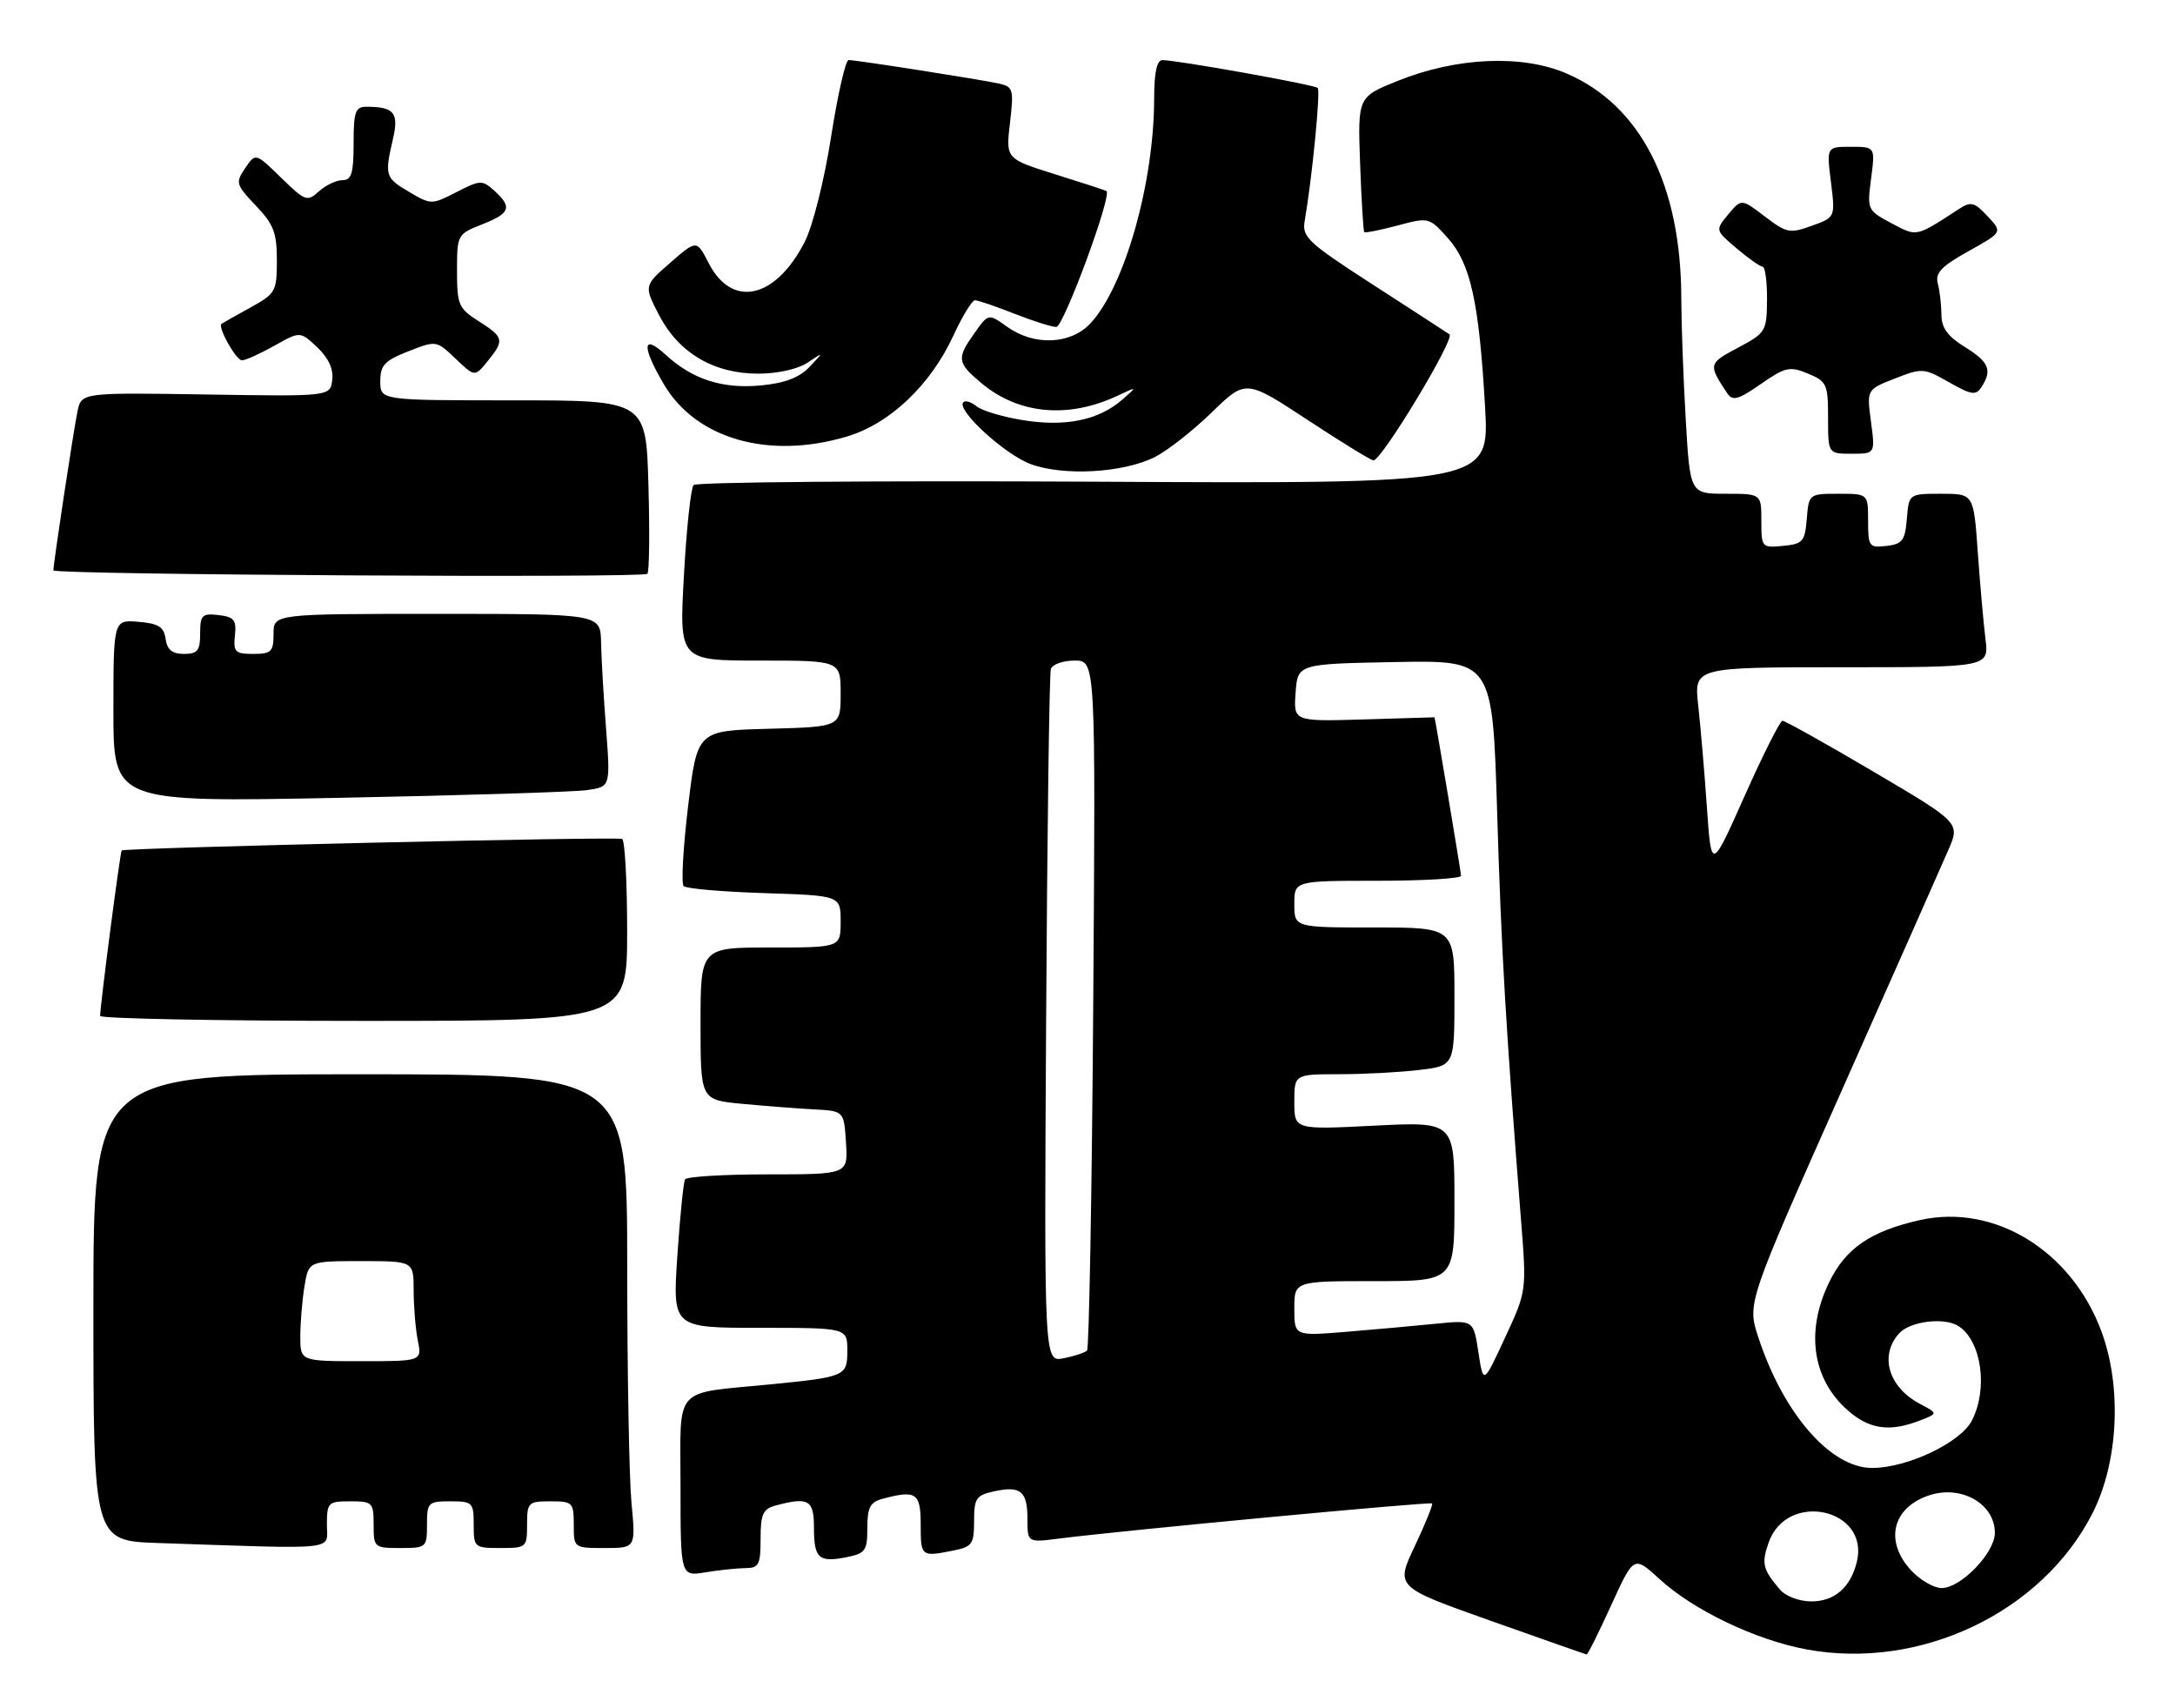 <?xml version="1.0" encoding="UTF-8" standalone="no"?>
<!DOCTYPE svg PUBLIC "-//W3C//DTD SVG 1.1//EN" "http://www.w3.org/Graphics/SVG/1.1/DTD/svg11.dtd" >
<svg xmlns="http://www.w3.org/2000/svg" xmlns:xlink="http://www.w3.org/1999/xlink" version="1.1" viewBox="0 0 326 256">
 <g >
 <path fill="currentColor"
d=" M 241.50 240.56 C 244.89 233.13 244.89 233.13 248.70 236.62 C 253.80 241.31 263.12 245.77 270.75 247.19 C 287.76 250.35 306.00 241.70 313.60 226.86 C 317.52 219.20 318.08 207.89 314.96 199.50 C 310.47 187.42 298.93 180.36 287.78 182.85 C 280.37 184.51 276.62 187.08 274.14 192.22 C 270.44 199.85 271.76 207.31 277.61 211.91 C 280.57 214.24 283.49 214.53 287.68 212.92 C 290.50 211.84 290.50 211.84 287.78 210.40 C 283.05 207.91 281.65 203.15 284.65 199.83 C 286.32 197.99 291.52 197.37 293.60 198.77 C 297.02 201.05 298.00 208.17 295.55 212.91 C 293.83 216.22 285.87 220.00 280.60 220.00 C 274.37 220.00 267.29 211.86 263.54 200.40 C 261.87 195.31 261.87 195.31 276.06 163.41 C 283.86 145.86 291.05 129.66 292.02 127.40 C 293.80 123.31 293.80 123.31 280.81 115.65 C 273.67 111.44 267.53 108.01 267.16 108.02 C 266.80 108.04 264.25 113.10 261.50 119.27 C 256.50 130.50 256.50 130.50 255.84 121.00 C 255.48 115.78 254.89 108.91 254.54 105.75 C 253.90 100.00 253.90 100.00 276.01 100.00 C 298.12 100.00 298.12 100.00 297.59 95.75 C 297.30 93.41 296.78 87.56 296.44 82.75 C 295.82 74.00 295.82 74.00 290.97 74.00 C 286.12 74.00 286.12 74.00 285.81 77.75 C 285.54 81.01 285.14 81.54 282.75 81.82 C 280.15 82.12 280.00 81.91 280.00 78.07 C 280.00 74.00 280.00 74.00 275.56 74.00 C 271.15 74.00 271.12 74.03 270.81 77.75 C 270.53 81.17 270.22 81.53 267.25 81.81 C 264.07 82.12 264.00 82.05 264.00 78.06 C 264.00 74.00 264.00 74.00 258.65 74.00 C 253.31 74.00 253.31 74.00 252.66 62.75 C 252.30 56.56 252.01 48.48 252.00 44.80 C 251.99 27.71 245.93 15.80 234.80 11.01 C 228.13 8.14 218.32 8.57 209.50 12.12 C 203.50 14.53 203.50 14.53 203.86 24.52 C 204.06 30.01 204.34 34.63 204.48 34.78 C 204.62 34.94 206.86 34.49 209.46 33.80 C 214.16 32.54 214.21 32.56 217.01 35.68 C 220.42 39.50 221.69 45.27 222.59 61.00 C 223.24 72.50 223.24 72.50 163.98 72.19 C 131.39 72.02 104.38 72.25 103.96 72.69 C 103.55 73.14 102.89 79.24 102.51 86.25 C 101.80 99.00 101.80 99.00 113.90 99.00 C 126.00 99.00 126.00 99.00 126.00 103.97 C 126.00 108.93 126.00 108.93 115.25 109.22 C 104.50 109.50 104.50 109.50 103.14 120.80 C 102.39 127.02 102.09 132.42 102.47 132.80 C 102.85 133.18 108.30 133.65 114.58 133.85 C 126.00 134.22 126.00 134.22 126.00 138.11 C 126.00 142.00 126.00 142.00 115.50 142.00 C 105.00 142.00 105.00 142.00 105.00 153.42 C 105.00 164.84 105.00 164.84 111.25 165.43 C 114.69 165.75 119.53 166.13 122.00 166.26 C 126.50 166.50 126.50 166.50 126.80 171.25 C 127.11 176.00 127.11 176.00 115.11 176.00 C 108.52 176.00 102.92 176.34 102.68 176.75 C 102.44 177.16 101.92 182.34 101.52 188.25 C 100.81 199.00 100.81 199.00 113.90 199.00 C 127.00 199.00 127.00 199.00 127.00 202.42 C 127.00 206.24 126.73 206.36 115.50 207.47 C 100.69 208.93 102.00 207.45 102.00 222.72 C 102.00 236.26 102.00 236.26 105.75 235.64 C 107.81 235.30 110.51 235.02 111.75 235.01 C 113.74 235.00 114.00 234.49 114.00 230.62 C 114.00 226.92 114.35 226.14 116.25 225.63 C 121.19 224.31 122.00 224.77 122.00 228.94 C 122.00 233.56 122.71 234.21 126.90 233.37 C 129.71 232.81 130.00 232.40 130.00 228.99 C 130.00 225.94 130.42 225.12 132.25 224.63 C 137.33 223.27 138.00 223.72 138.00 228.50 C 138.00 233.29 138.06 233.34 142.88 232.38 C 145.72 231.81 146.00 231.41 146.00 227.95 C 146.00 224.56 146.31 224.09 148.98 223.51 C 152.98 222.63 154.00 223.47 154.00 227.65 C 154.00 231.19 154.00 231.19 158.75 230.58 C 167.96 229.40 214.37 225.03 214.65 225.32 C 214.81 225.48 213.64 228.36 212.05 231.73 C 209.16 237.84 209.16 237.84 223.33 242.87 C 231.12 245.63 237.64 247.92 237.81 247.95 C 237.98 247.98 239.64 244.65 241.50 240.56 Z  M 49.00 228.50 C 49.00 225.17 49.17 225.00 52.50 225.00 C 55.83 225.00 56.00 225.17 56.00 228.50 C 56.00 231.92 56.10 232.00 60.00 232.00 C 63.90 232.00 64.00 231.92 64.00 228.50 C 64.00 225.17 64.17 225.00 67.50 225.00 C 70.83 225.00 71.00 225.17 71.00 228.50 C 71.00 231.92 71.10 232.00 75.00 232.00 C 78.90 232.00 79.00 231.92 79.00 228.50 C 79.00 225.17 79.17 225.00 82.50 225.00 C 85.83 225.00 86.00 225.17 86.00 228.50 C 86.00 232.00 86.00 232.00 90.64 232.00 C 95.29 232.00 95.29 232.00 94.65 225.25 C 94.30 221.54 94.01 205.56 94.01 189.75 C 94.00 161.00 94.00 161.00 54.00 161.00 C 14.00 161.00 14.00 161.00 14.00 195.96 C 14.00 230.93 14.00 230.93 23.75 231.25 C 51.23 232.18 49.00 232.42 49.00 228.50 Z  M 94.00 139.56 C 94.00 132.17 93.66 125.95 93.25 125.73 C 92.50 125.35 18.73 127.05 18.24 127.46 C 18.01 127.66 15.03 150.51 15.01 152.25 C 15.00 152.66 32.77 153.00 54.50 153.00 C 94.00 153.00 94.00 153.00 94.00 139.56 Z  M 88.00 118.41 C 91.50 117.91 91.50 117.91 90.84 109.20 C 90.47 104.42 90.13 98.59 90.09 96.25 C 90.00 92.00 90.00 92.00 65.50 92.00 C 41.00 92.00 41.00 92.00 41.00 95.00 C 41.00 97.67 40.67 98.00 37.96 98.00 C 35.25 98.00 34.95 97.71 35.21 95.25 C 35.46 92.91 35.09 92.45 32.75 92.18 C 30.28 91.90 30.00 92.18 30.00 94.93 C 30.00 97.51 29.62 98.00 27.57 98.00 C 25.81 98.00 25.05 97.38 24.82 95.75 C 24.56 93.94 23.76 93.44 20.75 93.19 C 17.00 92.88 17.00 92.88 17.00 106.56 C 17.00 120.23 17.00 120.23 50.75 119.57 C 69.31 119.21 86.08 118.69 88.00 118.41 Z  M 97.19 72.75 C 96.84 60.00 96.84 60.00 76.92 60.00 C 57.00 60.00 57.00 60.00 57.00 57.15 C 57.00 54.73 57.64 54.05 61.20 52.65 C 65.39 51.01 65.40 51.01 68.28 53.75 C 71.16 56.50 71.16 56.50 73.08 54.14 C 75.64 50.99 75.54 50.54 71.75 48.14 C 68.73 46.22 68.50 45.69 68.50 40.59 C 68.50 35.18 68.55 35.09 72.25 33.63 C 76.49 31.97 76.82 31.05 74.09 28.58 C 72.28 26.95 71.99 26.96 68.42 28.79 C 64.69 30.70 64.61 30.70 61.32 28.76 C 57.72 26.64 57.63 26.32 58.90 20.81 C 59.81 16.90 59.07 16.00 54.92 16.00 C 53.26 16.00 53.00 16.74 53.00 21.50 C 53.00 25.97 52.69 27.00 51.33 27.00 C 50.41 27.00 48.82 27.76 47.80 28.68 C 46.05 30.27 45.75 30.16 42.13 26.63 C 38.31 22.90 38.31 22.90 36.75 25.20 C 35.27 27.38 35.35 27.67 38.34 30.81 C 41.01 33.60 41.50 34.88 41.50 39.01 C 41.50 43.69 41.32 44.00 37.50 46.11 C 35.30 47.32 33.37 48.41 33.21 48.53 C 32.58 49.00 35.38 54.00 36.27 54.00 C 36.80 54.00 38.97 53.02 41.11 51.82 C 44.99 49.64 44.99 49.64 47.54 52.04 C 49.22 53.62 49.99 55.28 49.80 56.92 C 49.50 59.42 49.50 59.42 30.85 59.12 C 12.20 58.83 12.20 58.83 11.61 61.67 C 11.04 64.38 8.00 84.46 8.00 85.48 C 8.00 86.14 96.34 86.65 97.03 86.00 C 97.32 85.72 97.39 79.76 97.19 72.75 Z  M 173.09 68.50 C 174.96 67.56 178.80 64.55 181.61 61.82 C 186.72 56.85 186.72 56.85 195.97 62.92 C 201.06 66.27 205.51 69.00 205.86 69.00 C 207.11 68.99 218.14 50.71 217.26 50.11 C 216.77 49.77 211.58 46.41 205.73 42.63 C 196.04 36.37 195.14 35.53 195.55 33.13 C 196.65 26.82 197.95 13.61 197.51 13.18 C 197.03 12.70 176.54 9.03 174.25 9.01 C 173.39 9.00 173.00 10.82 172.99 14.75 C 172.98 27.38 168.58 42.92 163.46 48.44 C 160.50 51.64 155.04 51.88 150.98 48.99 C 148.15 46.97 148.15 46.97 146.08 49.89 C 143.36 53.71 143.44 54.35 147.05 57.38 C 152.64 62.09 160.08 62.79 167.50 59.31 C 170.50 57.90 170.50 57.90 168.17 59.93 C 164.65 62.98 159.67 64.00 153.33 62.97 C 150.28 62.48 147.15 61.54 146.37 60.89 C 145.59 60.25 144.70 59.97 144.39 60.28 C 143.27 61.40 150.59 68.12 154.50 69.56 C 159.44 71.38 168.38 70.87 173.09 68.50 Z  M 280.43 63.19 C 279.79 58.38 279.79 58.38 284.01 56.73 C 288.09 55.13 288.36 55.14 292.13 57.29 C 295.52 59.21 296.16 59.30 297.00 58.00 C 298.64 55.46 298.13 54.25 294.50 52.00 C 291.92 50.41 291.00 49.13 290.99 47.17 C 290.98 45.70 290.74 43.60 290.45 42.50 C 290.03 40.91 290.96 39.92 295.04 37.65 C 300.16 34.80 300.16 34.80 297.90 32.40 C 295.91 30.27 295.41 30.15 293.58 31.35 C 287.07 35.57 287.37 35.51 283.49 33.45 C 279.89 31.53 279.84 31.42 280.45 26.75 C 281.07 22.00 281.07 22.00 277.42 22.00 C 273.77 22.00 273.77 22.00 274.43 27.28 C 275.09 32.57 275.09 32.57 271.56 33.84 C 268.27 35.03 267.78 34.93 264.52 32.44 C 261.01 29.77 261.01 29.77 259.04 32.13 C 257.08 34.50 257.08 34.50 260.29 37.22 C 262.06 38.72 263.81 39.96 264.19 39.97 C 264.57 39.99 264.87 42.21 264.85 44.91 C 264.81 49.67 264.67 49.89 260.48 52.12 C 256.05 54.47 256.01 54.62 258.89 58.94 C 259.69 60.14 260.53 59.91 263.91 57.56 C 267.60 55.00 268.25 54.86 270.99 55.99 C 273.81 57.16 274.00 57.58 274.00 62.62 C 274.00 68.00 274.00 68.00 277.53 68.00 C 281.07 68.00 281.07 68.00 280.43 63.19 Z  M 126.91 65.43 C 133.37 63.51 139.47 57.73 142.92 50.25 C 144.25 47.36 145.70 45.00 146.13 45.00 C 146.57 45.00 149.21 45.90 152.00 47.00 C 154.79 48.10 157.64 49.00 158.32 49.00 C 159.42 49.00 166.73 29.19 165.84 28.63 C 165.65 28.51 162.18 27.38 158.12 26.11 C 150.75 23.80 150.75 23.80 151.38 18.42 C 151.97 13.41 151.86 13.01 149.76 12.53 C 147.07 11.93 128.38 9.00 127.19 9.00 C 126.74 9.00 125.55 14.20 124.56 20.55 C 123.54 27.06 121.82 33.90 120.62 36.24 C 116.24 44.80 109.72 46.25 106.23 39.45 C 104.42 35.93 104.42 35.93 100.46 39.38 C 96.50 42.83 96.50 42.83 98.81 47.27 C 101.76 52.92 106.99 56.00 113.66 56.00 C 116.53 56.00 119.58 55.32 121.03 54.36 C 123.50 52.71 123.50 52.71 121.33 54.99 C 119.82 56.59 117.64 57.42 114.10 57.76 C 108.30 58.32 103.80 56.87 99.75 53.15 C 96.27 49.95 96.15 51.88 99.49 57.57 C 104.30 65.78 115.21 68.91 126.91 65.43 Z  M 266.81 238.25 C 264.22 235.24 263.99 234.32 265.08 231.21 C 267.81 223.36 280.27 226.07 278.31 234.09 C 277.37 237.91 274.97 240.00 271.50 240.00 C 269.70 240.00 267.65 239.24 266.81 238.25 Z  M 286.45 235.35 C 282.45 231.04 283.59 226.03 289.01 224.15 C 293.87 222.45 299.00 225.32 299.00 229.73 C 299.00 232.72 293.91 238.00 291.03 238.00 C 289.86 238.00 287.80 236.81 286.45 235.35 Z  M 221.59 202.66 C 220.85 197.82 220.85 197.82 215.18 198.39 C 212.05 198.70 206.01 199.25 201.75 199.60 C 194.00 200.23 194.00 200.23 194.00 196.12 C 194.00 192.00 194.00 192.00 206.00 192.00 C 218.00 192.00 218.00 192.00 218.00 180.05 C 218.00 168.10 218.00 168.10 206.00 168.70 C 194.00 169.31 194.00 169.31 194.00 165.15 C 194.00 161.00 194.00 161.00 200.75 160.99 C 204.46 160.99 209.86 160.70 212.75 160.35 C 218.00 159.72 218.00 159.72 218.00 149.36 C 218.00 139.00 218.00 139.00 206.00 139.00 C 194.00 139.00 194.00 139.00 194.00 135.50 C 194.00 132.00 194.00 132.00 206.50 132.00 C 213.38 132.00 219.00 131.66 218.99 131.25 C 218.99 130.74 215.09 107.50 215.01 107.50 C 215.01 107.50 210.25 107.64 204.44 107.82 C 193.88 108.13 193.88 108.13 194.19 103.82 C 194.50 99.50 194.50 99.50 209.10 99.22 C 223.70 98.95 223.70 98.95 224.40 121.72 C 225.03 142.64 225.70 153.97 227.99 183.00 C 228.82 193.50 228.82 193.50 225.57 200.50 C 222.33 207.50 222.33 207.50 221.59 202.66 Z  M 156.80 152.83 C 156.96 124.60 157.28 100.94 157.51 100.25 C 157.75 99.56 159.35 99.00 161.08 99.00 C 164.22 99.00 164.22 99.00 163.86 150.42 C 163.66 178.70 163.24 202.09 162.93 202.41 C 162.61 202.72 161.04 203.24 159.43 203.56 C 156.50 204.15 156.50 204.15 156.80 152.83 Z  M 45.01 200.25 C 45.02 198.19 45.30 194.81 45.64 192.75 C 46.26 189.00 46.26 189.00 54.13 189.00 C 62.00 189.00 62.00 189.00 62.00 193.38 C 62.00 195.78 62.28 199.16 62.62 200.88 C 63.25 204.00 63.25 204.00 54.12 204.00 C 45.00 204.00 45.00 204.00 45.01 200.25 Z "/>
</g>
</svg>
